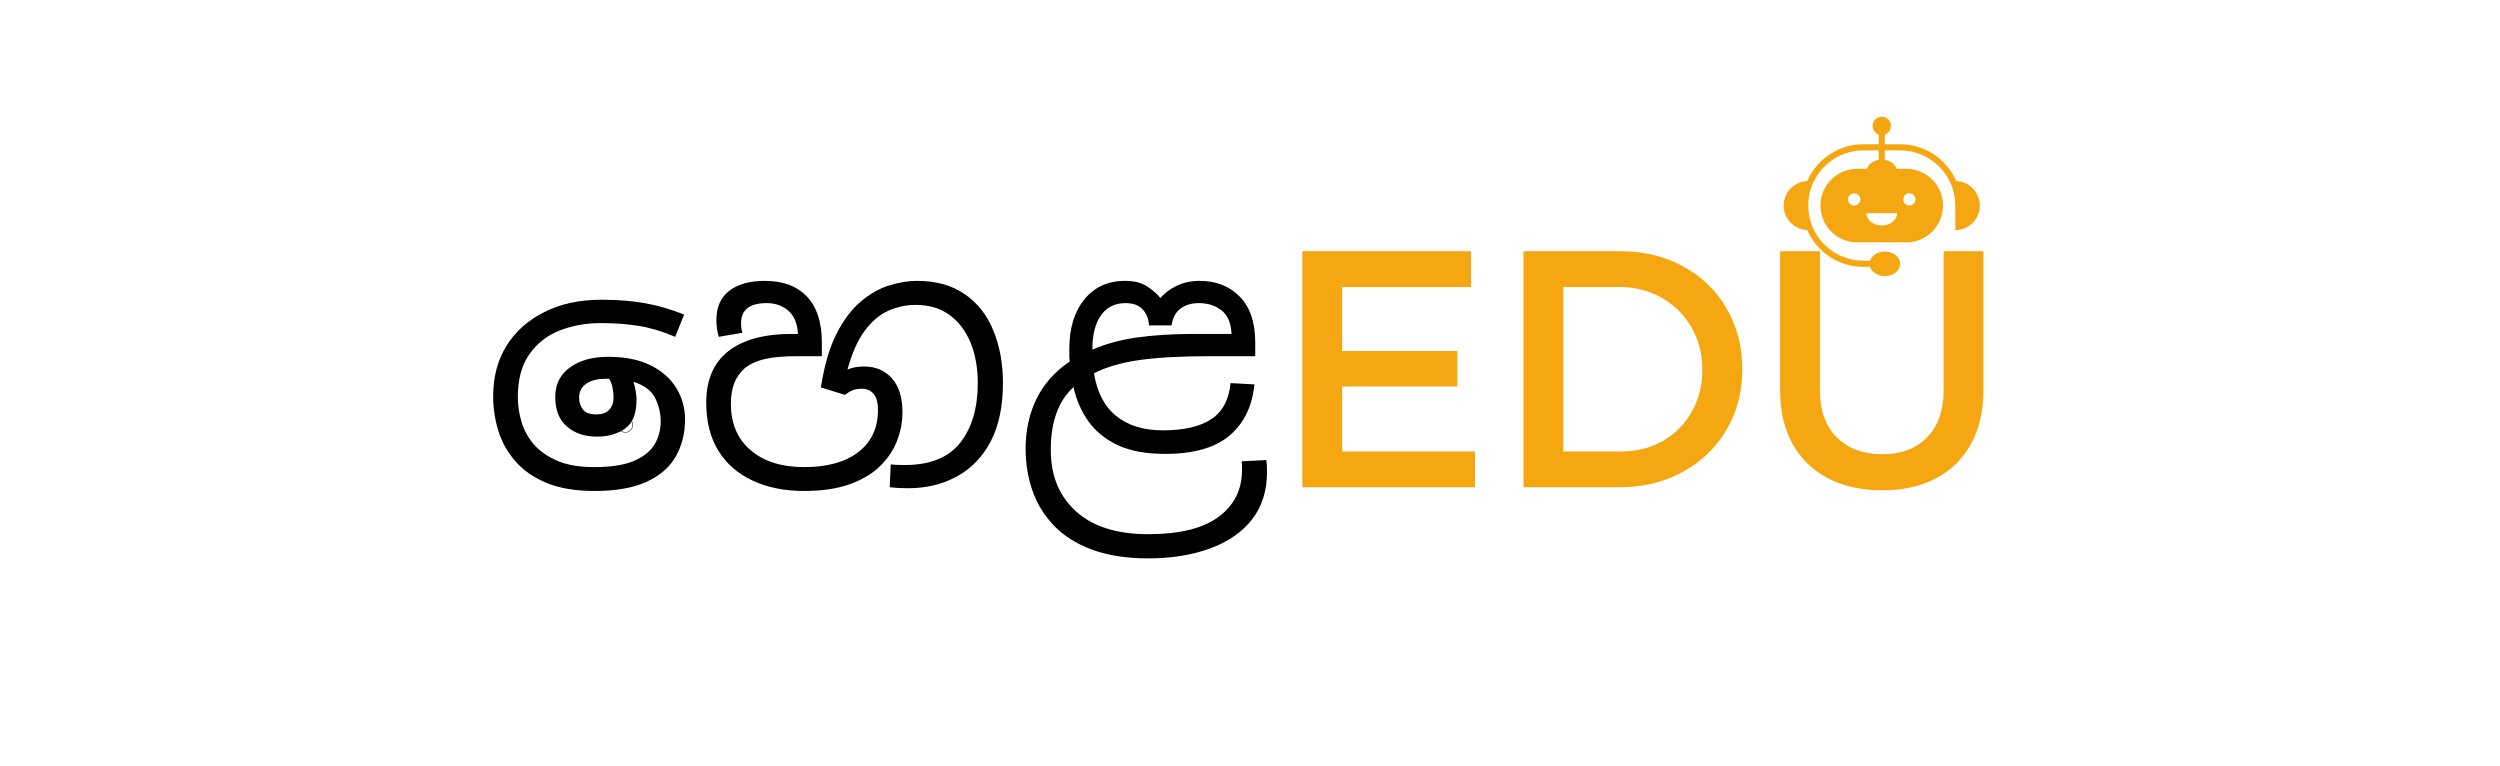 <svg xmlns="http://www.w3.org/2000/svg" xmlns:xlink="http://www.w3.org/1999/xlink" width="323" zoomAndPan="magnify" viewBox="0 0 242.25 74.25" height="99" preserveAspectRatio="xMidYMid meet" version="1.0"><defs><g/><clipPath id="3d6a2bb5f7"><path d="M 172.836 17 L 176 17 L 176 23 L 172.836 23 Z M 172.836 17 " clip-rule="nonzero"/></clipPath><clipPath id="4fdc5194e4"><path d="M 181 11.309 L 184 11.309 L 184 14 L 181 14 Z M 181 11.309 " clip-rule="nonzero"/></clipPath><clipPath id="229ba6c9e0"><path d="M 181 24 L 185 24 L 185 26.898 L 181 26.898 Z M 181 24 " clip-rule="nonzero"/></clipPath><clipPath id="eb8eb77ee1"><path d="M 59.848 40.434 L 61.332 40.434 L 61.332 41.918 L 59.848 41.918 Z M 59.848 40.434 " clip-rule="nonzero"/></clipPath></defs><g fill="#000000" fill-opacity="1"><g transform="translate(46.647, 47.216)"><g><path d="M 10.938 0.359 C 9.113 0.359 7.57 0.098 6.312 -0.422 C 5.062 -0.941 4.055 -1.641 3.297 -2.516 C 2.535 -3.391 1.984 -4.375 1.641 -5.469 C 1.305 -6.57 1.141 -7.691 1.141 -8.828 C 1.141 -10.691 1.57 -12.32 2.438 -13.719 C 3.312 -15.113 4.535 -16.203 6.109 -16.984 C 7.68 -17.773 9.52 -18.172 11.625 -18.172 C 13.238 -18.172 14.664 -18.055 15.906 -17.828 C 17.156 -17.598 18.398 -17.234 19.641 -16.734 L 18.781 -14.578 C 17.5 -15.117 16.312 -15.473 15.219 -15.641 C 14.133 -15.816 12.914 -15.906 11.562 -15.906 C 10.125 -15.906 8.797 -15.664 7.578 -15.188 C 6.359 -14.707 5.379 -13.938 4.641 -12.875 C 3.898 -11.82 3.531 -10.445 3.531 -8.75 C 3.531 -7.945 3.648 -7.141 3.891 -6.328 C 4.129 -5.523 4.531 -4.797 5.094 -4.141 C 5.664 -3.492 6.422 -2.969 7.359 -2.562 C 8.305 -2.156 9.5 -1.953 10.938 -1.953 C 12.57 -1.953 13.859 -2.156 14.797 -2.562 C 15.734 -2.969 16.395 -3.5 16.781 -4.156 C 17.176 -4.82 17.375 -5.57 17.375 -6.406 C 17.375 -7.145 17.203 -7.879 16.859 -8.609 C 16.516 -9.336 15.805 -9.875 14.734 -10.219 C 14.836 -9.914 14.91 -9.613 14.953 -9.312 C 15.004 -9.008 15.031 -8.727 15.031 -8.469 C 15.031 -7.133 14.66 -6.207 13.922 -5.688 C 13.18 -5.164 12.273 -4.906 11.203 -4.906 C 10.023 -4.906 9.055 -5.227 8.297 -5.875 C 7.535 -6.531 7.156 -7.488 7.156 -8.75 C 7.156 -9.969 7.629 -10.922 8.578 -11.609 C 9.523 -12.297 10.758 -12.641 12.281 -12.641 C 13.938 -12.641 15.312 -12.363 16.406 -11.812 C 17.508 -11.258 18.336 -10.523 18.891 -9.609 C 19.453 -8.691 19.734 -7.676 19.734 -6.562 C 19.734 -5.238 19.438 -4.051 18.844 -3 C 18.258 -1.957 17.316 -1.133 16.016 -0.531 C 14.723 0.062 13.031 0.359 10.938 0.359 Z M 9.469 -8.688 C 9.469 -8.25 9.586 -7.867 9.828 -7.547 C 10.066 -7.223 10.504 -7.062 11.141 -7.062 C 11.703 -7.062 12.117 -7.211 12.391 -7.516 C 12.672 -7.816 12.812 -8.219 12.812 -8.719 C 12.812 -8.957 12.781 -9.242 12.719 -9.578 C 12.664 -9.922 12.551 -10.234 12.375 -10.516 L 12.094 -10.516 C 11.258 -10.516 10.613 -10.352 10.156 -10.031 C 9.695 -9.707 9.469 -9.258 9.469 -8.688 Z M 9.469 -8.688 "/></g></g></g><g fill="#000000" fill-opacity="1"><g transform="translate(67.262, 47.216)"><g><path d="M 10.656 0.359 C 8.758 0.359 7.098 0.023 5.672 -0.641 C 4.242 -1.305 3.133 -2.273 2.344 -3.547 C 1.562 -4.816 1.172 -6.367 1.172 -8.203 C 1.172 -10.398 1.879 -12.055 3.297 -13.172 C 4.711 -14.297 6.781 -14.859 9.5 -14.859 L 10.062 -14.859 C 10 -15.891 9.68 -16.645 9.109 -17.125 C 8.547 -17.602 7.852 -17.844 7.031 -17.844 C 5.375 -17.844 4.547 -17.195 4.547 -15.906 C 4.547 -15.582 4.586 -15.27 4.672 -14.969 L 2.391 -14.578 C 2.234 -15.055 2.156 -15.598 2.156 -16.203 C 2.156 -17.441 2.566 -18.383 3.391 -19.031 C 4.223 -19.676 5.379 -20 6.859 -20 C 8.617 -20 9.977 -19.488 10.938 -18.469 C 11.895 -17.457 12.375 -15.984 12.375 -14.047 L 12.375 -12.703 L 9.969 -12.703 C 8.633 -12.703 7.57 -12.602 6.781 -12.406 C 5.988 -12.219 5.336 -11.906 4.828 -11.469 C 4.422 -11.094 4.109 -10.633 3.891 -10.094 C 3.672 -9.551 3.562 -8.875 3.562 -8.062 C 3.562 -6.176 4.195 -4.688 5.469 -3.594 C 6.75 -2.5 8.477 -1.953 10.656 -1.953 C 12.895 -1.953 14.645 -2.438 15.906 -3.406 C 17.176 -4.383 17.812 -5.742 17.812 -7.484 C 17.812 -8.223 17.664 -8.75 17.375 -9.062 C 17.094 -9.383 16.723 -9.547 16.266 -9.547 C 15.879 -9.547 15.57 -9.492 15.344 -9.391 C 15.113 -9.297 14.867 -9.148 14.609 -8.953 L 12.281 -9.672 C 12.613 -11.805 13.117 -13.539 13.797 -14.875 C 14.484 -16.219 15.273 -17.266 16.172 -18.016 C 17.066 -18.766 17.984 -19.281 18.922 -19.562 C 19.859 -19.852 20.75 -20 21.594 -20 C 23.445 -20 24.992 -19.566 26.234 -18.703 C 27.473 -17.848 28.395 -16.672 29 -15.172 C 29.613 -13.68 29.922 -11.988 29.922 -10.094 C 29.922 -7.852 29.531 -5.977 28.75 -4.469 C 27.969 -2.969 26.879 -1.832 25.484 -1.062 C 24.086 -0.289 22.5 0.094 20.719 0.094 C 20.102 0.094 19.516 0.062 18.953 0 L 19.047 -2.219 C 19.203 -2.195 19.398 -2.18 19.641 -2.172 C 19.879 -2.16 20.141 -2.156 20.422 -2.156 C 22.859 -2.156 24.645 -2.875 25.781 -4.312 C 26.914 -5.75 27.484 -7.676 27.484 -10.094 C 27.484 -11.551 27.254 -12.848 26.797 -13.984 C 26.336 -15.117 25.664 -16.016 24.781 -16.672 C 23.895 -17.336 22.789 -17.672 21.469 -17.672 C 20.551 -17.672 19.672 -17.484 18.828 -17.109 C 17.992 -16.742 17.234 -16.102 16.547 -15.188 C 15.859 -14.27 15.297 -13.008 14.859 -11.406 C 15.316 -11.602 15.844 -11.703 16.438 -11.703 C 17.594 -11.703 18.504 -11.316 19.172 -10.547 C 19.848 -9.785 20.188 -8.688 20.188 -7.25 C 20.188 -6.332 20.016 -5.426 19.672 -4.531 C 19.336 -3.645 18.801 -2.832 18.062 -2.094 C 17.32 -1.352 16.344 -0.758 15.125 -0.312 C 13.906 0.133 12.414 0.359 10.656 0.359 Z M 10.656 0.359 "/></g></g></g><g fill="#000000" fill-opacity="1"><g transform="translate(98.429, 47.216)"><g><path d="M 12.844 6.891 C 10.707 6.891 8.879 6.602 7.359 6.031 C 5.848 5.469 4.617 4.688 3.672 3.688 C 2.723 2.688 2.031 1.547 1.594 0.266 C 1.164 -1.004 0.953 -2.332 0.953 -3.719 C 0.953 -5.508 1.305 -7.129 2.016 -8.578 C 2.723 -10.023 3.797 -11.227 5.234 -12.188 C 5.203 -12.383 5.188 -12.582 5.188 -12.781 C 5.188 -12.988 5.188 -13.203 5.188 -13.422 C 5.188 -15.41 5.672 -17.004 6.641 -18.203 C 7.617 -19.398 8.93 -20 10.578 -20 C 11.492 -20 12.223 -19.812 12.766 -19.438 C 13.316 -19.07 13.734 -18.703 14.016 -18.328 C 14.43 -18.828 14.961 -19.227 15.609 -19.531 C 16.266 -19.844 17 -20 17.812 -20 C 19.414 -20 20.711 -19.488 21.703 -18.469 C 22.703 -17.457 23.203 -15.984 23.203 -14.047 L 23.203 -12.703 L 18.859 -12.703 C 16.047 -12.703 13.754 -12.578 11.984 -12.328 C 10.223 -12.078 8.754 -11.648 7.578 -11.047 C 7.879 -9.191 8.602 -7.805 9.75 -6.891 C 10.895 -5.973 12.395 -5.516 14.25 -5.516 C 16.289 -5.516 17.852 -5.875 18.938 -6.594 C 20.031 -7.312 20.656 -8.477 20.812 -10.094 L 23.125 -9.969 C 22.914 -7.852 22.113 -6.203 20.719 -5.016 C 19.32 -3.828 17.238 -3.234 14.469 -3.234 C 12.645 -3.234 11.129 -3.508 9.922 -4.062 C 8.711 -4.625 7.758 -5.391 7.062 -6.359 C 6.363 -7.328 5.875 -8.441 5.594 -9.703 C 4.125 -8.367 3.391 -6.344 3.391 -3.625 C 3.391 -1.125 4.203 0.859 5.828 2.328 C 7.453 3.805 9.789 4.547 12.844 4.547 C 15.863 4.547 18.129 3.988 19.641 2.875 C 21.16 1.758 21.922 0.242 21.922 -1.672 C 21.922 -1.773 21.922 -1.898 21.922 -2.047 C 21.922 -2.203 21.91 -2.359 21.891 -2.516 L 24.281 -2.641 C 24.301 -2.453 24.316 -2.273 24.328 -2.109 C 24.336 -1.941 24.344 -1.738 24.344 -1.5 C 24.344 0.352 23.852 1.898 22.875 3.141 C 21.895 4.379 20.535 5.312 18.797 5.938 C 17.066 6.57 15.082 6.891 12.844 6.891 Z M 10.625 -17.844 C 9.594 -17.844 8.801 -17.445 8.25 -16.656 C 7.695 -15.875 7.422 -14.766 7.422 -13.328 C 8.617 -13.867 10.02 -14.258 11.625 -14.5 C 13.238 -14.738 15.156 -14.859 17.375 -14.859 L 20.906 -14.859 C 20.863 -15.891 20.547 -16.645 19.953 -17.125 C 19.367 -17.602 18.629 -17.844 17.734 -17.844 C 17.047 -17.844 16.469 -17.676 16 -17.344 C 15.531 -17.02 15.227 -16.469 15.094 -15.688 L 12.906 -15.688 C 12.883 -16.289 12.688 -16.801 12.312 -17.219 C 11.945 -17.633 11.383 -17.844 10.625 -17.844 Z M 10.625 -17.844 "/></g></g></g><g fill="#f5a711" fill-opacity="1"><g transform="translate(123.194, 47.216)"><g><path d="M 3 0 L 3 -22.875 L 19.344 -22.875 L 19.344 -19.406 L 6.859 -19.406 L 6.859 -13.203 L 18.031 -13.203 L 18.031 -9.766 L 6.859 -9.766 L 6.859 -3.469 L 19.734 -3.469 L 19.734 0 Z M 3 0 "/></g></g></g><g fill="#f5a711" fill-opacity="1"><g transform="translate(144.626, 47.216)"><g><path d="M 12.375 -22.875 C 14.645 -22.875 16.676 -22.383 18.469 -21.406 C 20.27 -20.426 21.676 -19.062 22.688 -17.312 C 23.695 -15.57 24.203 -13.613 24.203 -11.438 C 24.203 -9.258 23.691 -7.301 22.672 -5.562 C 21.648 -3.832 20.234 -2.473 18.422 -1.484 C 16.617 -0.492 14.57 0 12.281 0 L 3 0 L 3 -22.875 Z M 12.484 -3.469 C 13.941 -3.469 15.27 -3.801 16.469 -4.469 C 17.664 -5.145 18.609 -6.086 19.297 -7.297 C 19.984 -8.504 20.328 -9.875 20.328 -11.406 C 20.328 -12.926 19.973 -14.297 19.266 -15.516 C 18.555 -16.734 17.586 -17.688 16.359 -18.375 C 15.141 -19.062 13.789 -19.406 12.312 -19.406 L 6.859 -19.406 L 6.859 -3.469 Z M 12.484 -3.469 "/></g></g></g><g fill="#f5a711" fill-opacity="1"><g transform="translate(169.945, 47.216)"><g><path d="M 6.406 -9.375 C 6.406 -7.457 6.945 -5.945 8.031 -4.844 C 9.125 -3.75 10.598 -3.203 12.453 -3.203 C 14.273 -3.203 15.719 -3.742 16.781 -4.828 C 17.852 -5.922 18.391 -7.438 18.391 -9.375 L 18.391 -22.875 L 22.25 -22.875 L 22.25 -9.375 C 22.25 -7.395 21.852 -5.68 21.062 -4.234 C 20.281 -2.785 19.148 -1.664 17.672 -0.875 C 16.191 -0.094 14.453 0.297 12.453 0.297 C 10.422 0.297 8.66 -0.094 7.172 -0.875 C 5.68 -1.664 4.535 -2.785 3.734 -4.234 C 2.941 -5.68 2.547 -7.395 2.547 -9.375 L 2.547 -22.875 L 6.406 -22.875 Z M 6.406 -9.375 "/></g></g></g><path fill="#f5a711" d="M 185.016 19.918 C 184.688 19.918 184.422 19.652 184.422 19.324 C 184.422 18.996 184.688 18.73 185.016 18.73 C 185.344 18.73 185.609 18.996 185.609 19.324 C 185.609 19.652 185.344 19.918 185.016 19.918 Z M 182.344 21.848 C 181.523 21.848 180.859 21.316 180.859 20.66 L 183.828 20.66 C 183.828 21.316 183.164 21.848 182.344 21.848 Z M 179.668 19.918 C 179.344 19.918 179.074 19.652 179.074 19.324 C 179.074 18.996 179.344 18.73 179.668 18.73 C 179.996 18.73 180.266 18.996 180.266 19.324 C 180.266 19.652 179.996 19.918 179.668 19.918 Z M 184.719 16.355 L 179.969 16.355 C 178.984 16.355 178.094 16.754 177.445 17.398 C 176.801 18.043 176.402 18.934 176.402 19.918 C 176.402 21.887 178 23.484 179.969 23.484 L 184.719 23.484 C 185.703 23.484 186.594 23.082 187.238 22.438 C 187.883 21.793 188.281 20.902 188.281 19.918 C 188.281 17.953 186.688 16.355 184.719 16.355 " fill-opacity="1" fill-rule="nonzero"/><path fill="#f5a711" d="M 182.344 25.859 L 180.562 25.859 C 179.758 25.859 178.98 25.703 178.25 25.391 C 177.543 25.094 176.906 24.664 176.359 24.117 C 175.816 23.574 175.387 22.938 175.09 22.23 C 174.777 21.5 174.621 20.723 174.621 19.918 C 174.621 19.117 174.777 18.34 175.09 17.609 C 175.387 16.898 175.816 16.266 176.359 15.719 C 176.906 15.176 177.543 14.746 178.25 14.445 C 178.98 14.137 179.758 13.98 180.562 13.98 L 184.125 13.98 C 184.926 13.98 185.703 14.137 186.438 14.445 C 187.145 14.746 187.777 15.176 188.324 15.719 C 188.867 16.266 189.297 16.898 189.598 17.609 C 189.906 18.34 190.062 19.117 190.062 19.918 L 189.469 19.918 C 189.469 16.973 187.07 14.574 184.125 14.574 L 180.562 14.574 C 177.613 14.574 175.215 16.973 175.215 19.918 C 175.215 22.867 177.613 25.266 180.562 25.266 L 182.344 25.266 L 182.344 25.859 " fill-opacity="1" fill-rule="nonzero"/><g clip-path="url(#3d6a2bb5f7)"><path fill="#f5a711" d="M 175.215 22.297 C 173.902 22.297 172.84 21.23 172.84 19.918 C 172.84 18.605 173.902 17.543 175.215 17.543 L 175.215 22.297 " fill-opacity="1" fill-rule="nonzero"/></g><path fill="#f5a711" d="M 189.469 22.297 C 190.781 22.297 191.844 21.23 191.844 19.918 C 191.844 18.605 190.781 17.543 189.469 17.543 L 189.469 22.297 " fill-opacity="1" fill-rule="nonzero"/><path fill="#f5a711" d="M 183.828 16.652 C 183.828 17.309 183.164 17.84 182.344 17.84 C 181.523 17.84 180.859 17.309 180.859 16.652 C 180.859 15.996 181.523 15.465 182.344 15.465 C 183.164 15.465 183.828 15.996 183.828 16.652 " fill-opacity="1" fill-rule="nonzero"/><g clip-path="url(#4fdc5194e4)"><path fill="#f5a711" d="M 183.234 12.199 C 183.234 12.691 182.836 13.09 182.344 13.09 C 181.852 13.09 181.453 12.691 181.453 12.199 C 181.453 11.707 181.852 11.309 182.344 11.309 C 182.836 11.309 183.234 11.707 183.234 12.199 " fill-opacity="1" fill-rule="nonzero"/></g><g clip-path="url(#229ba6c9e0)"><path fill="#f5a711" d="M 184.125 25.562 C 184.125 26.219 183.461 26.75 182.641 26.75 C 181.82 26.75 181.156 26.219 181.156 25.562 C 181.156 24.906 181.82 24.375 182.641 24.375 C 183.461 24.375 184.125 24.906 184.125 25.562 " fill-opacity="1" fill-rule="nonzero"/></g><path fill="#f5a711" d="M 182.641 17.555 L 182.047 17.555 L 182.047 12.199 L 182.641 12.199 L 182.641 17.555 " fill-opacity="1" fill-rule="nonzero"/><g clip-path="url(#eb8eb77ee1)"><path fill="#000000" d="M 60.59 41.918 C 60.18 41.918 59.848 41.586 59.848 41.176 C 59.848 40.77 60.18 40.434 60.59 40.434 C 61 40.434 61.332 40.766 61.332 41.176 C 61.332 41.586 61 41.918 60.59 41.918 Z M 60.59 40.48 C 60.207 40.48 59.895 40.793 59.895 41.176 C 59.895 41.562 60.207 41.875 60.59 41.875 C 60.977 41.875 61.285 41.562 61.285 41.176 C 61.285 40.793 60.973 40.48 60.59 40.48 Z M 60.59 40.48 " fill-opacity="1" fill-rule="nonzero"/></g></svg>